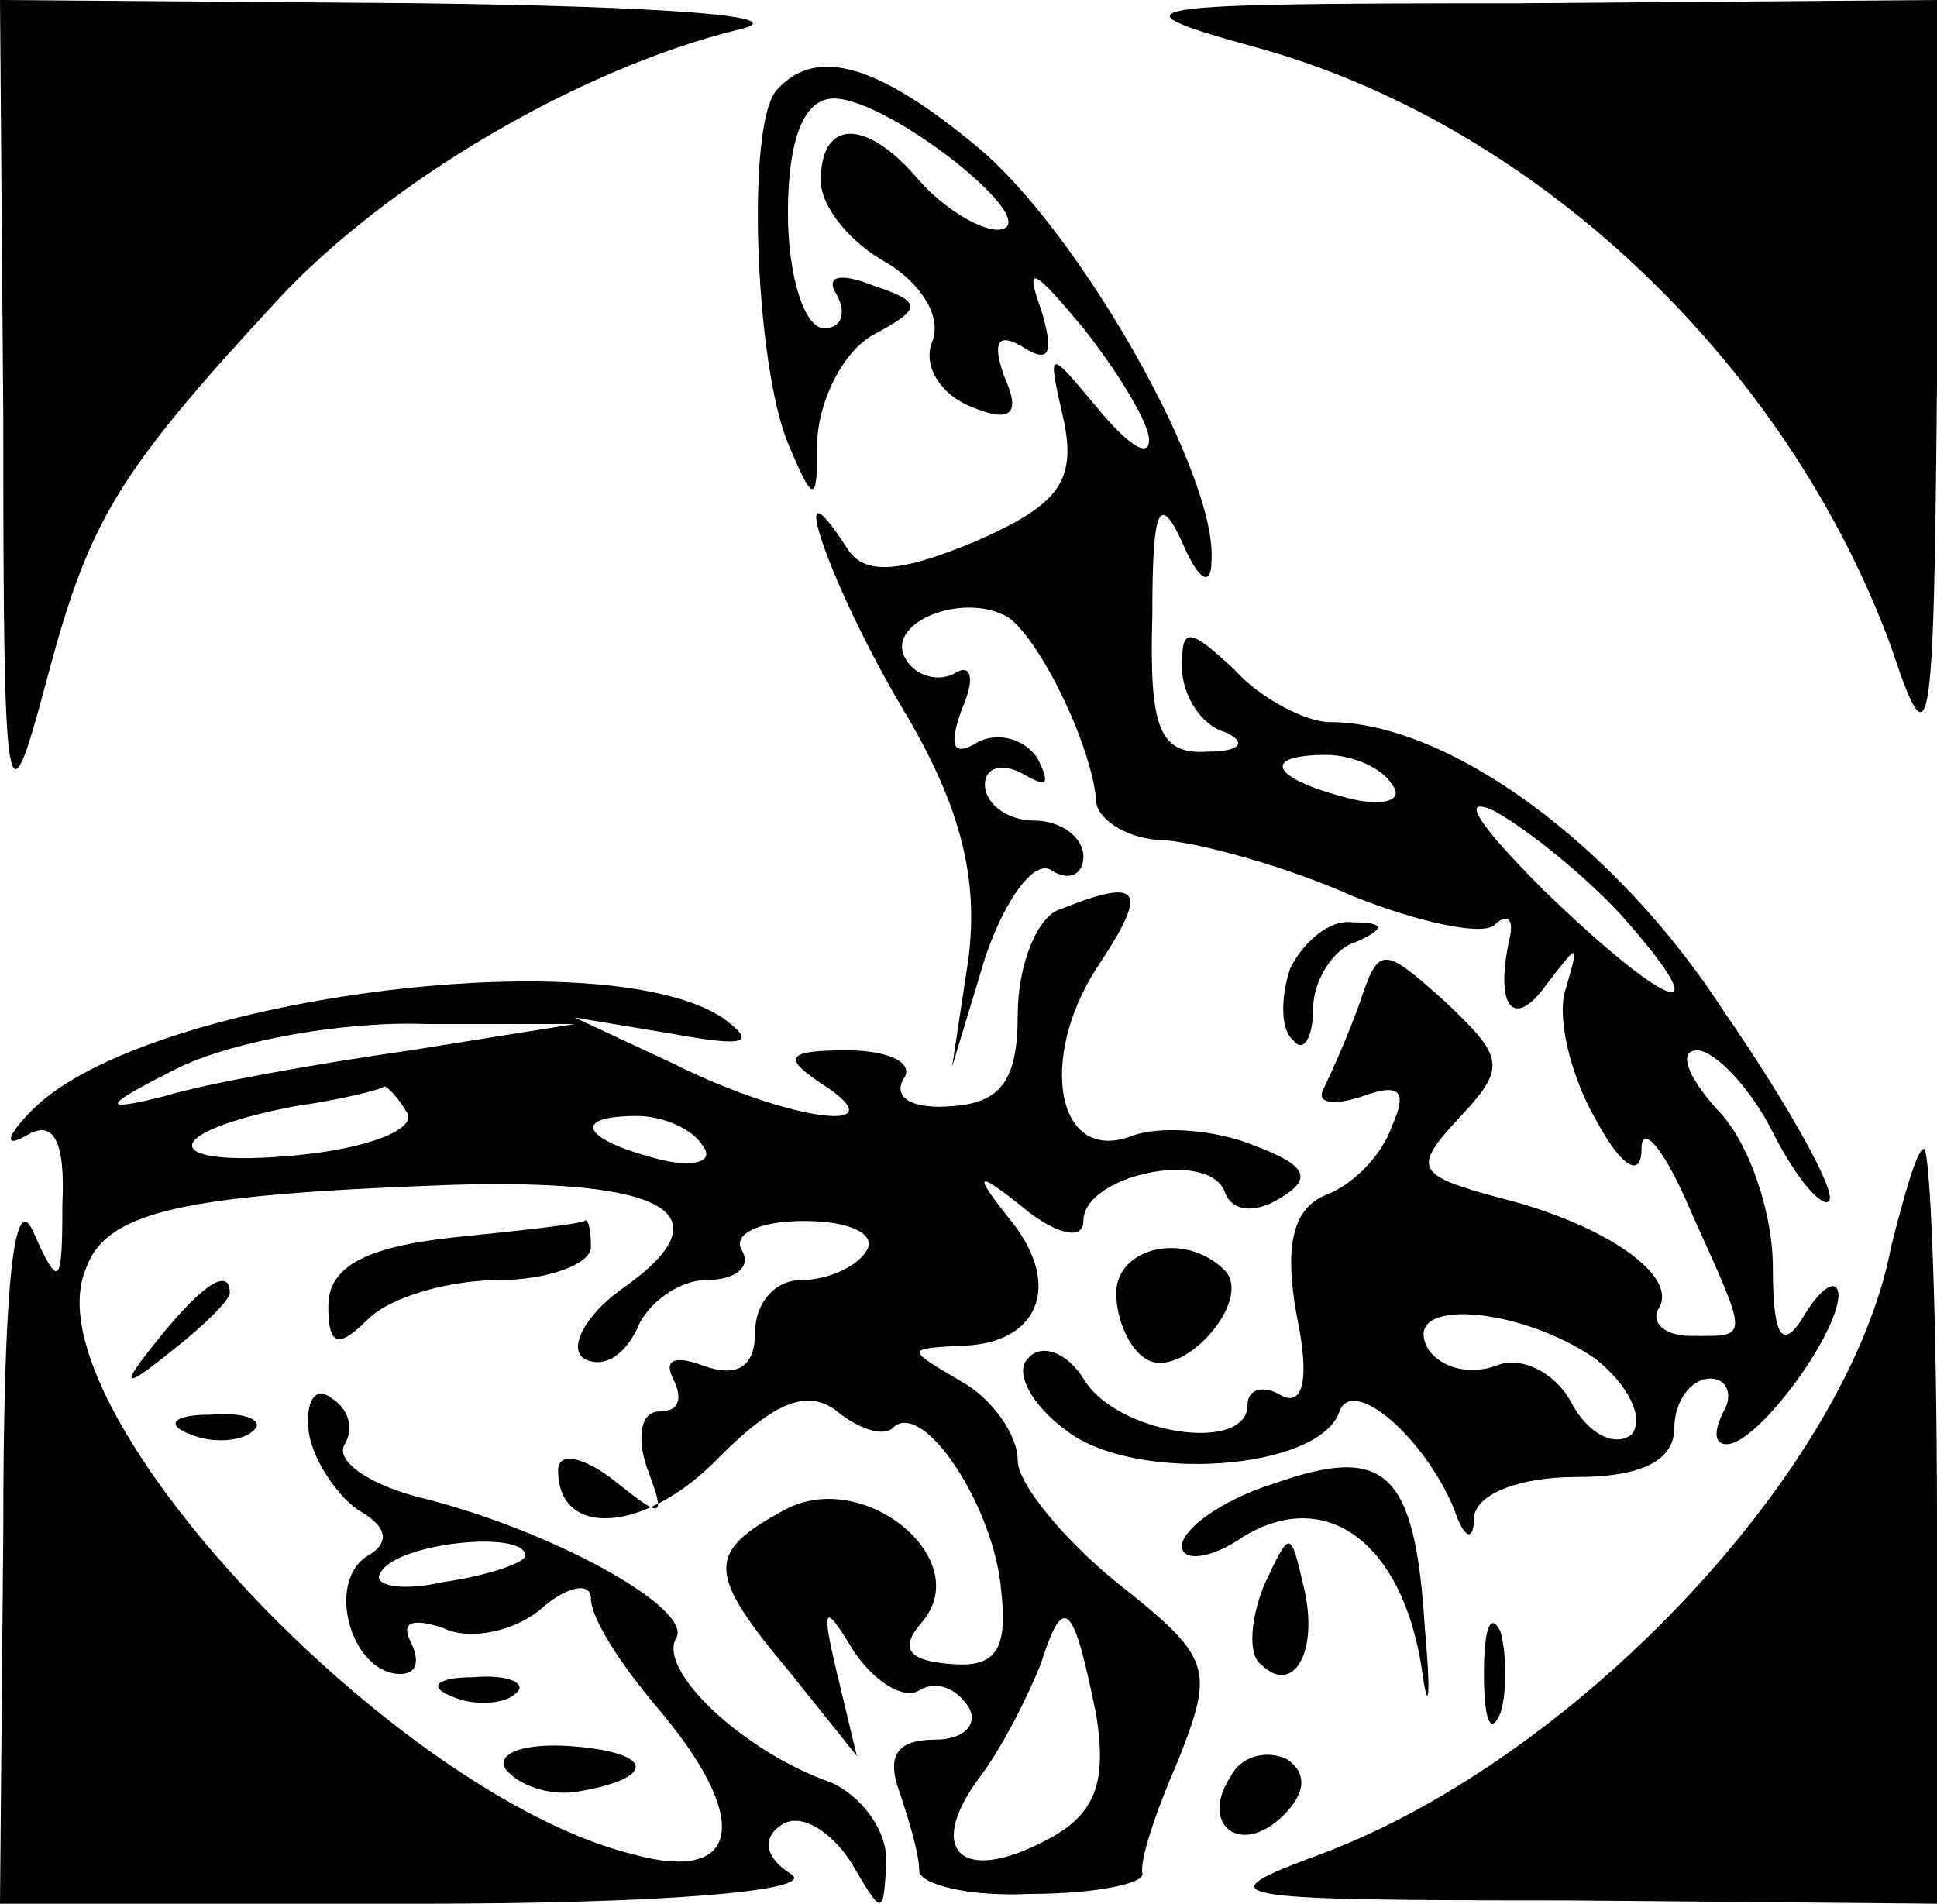 <?xml version="1.0" standalone="no"?>
<!DOCTYPE svg PUBLIC "-//W3C//DTD SVG 20010904//EN"
 "http://www.w3.org/TR/2001/REC-SVG-20010904/DTD/svg10.dtd">
<svg version="1.0" xmlns="http://www.w3.org/2000/svg"
 width="59pt" height="58pt" viewBox="0 0 59 58"
 preserveAspectRatio="xMidYMid meet">

<g transform="translate(0,58) scale(0.1,-0.1)"
fill="#000000" stroke="none">
<path d="M1 453 c0 -122 1 -126 13 -81 13 49 21 63 70 116 33 36 92 71 141 83
18 4 -21 7 -97 8 l-128 1 1 -127z"/>
<path d="M381 566 c86 -23 163 -96 195 -183 12 -36 13 -31 14 80 l0 117 -127
-1 c-120 0 -125 -1 -82 -13z"/>
<path d="M237 553 c-10 -9 -7 -84 3 -108 8 -19 9 -19 9 2 1 12 8 26 17 31 15
8 15 10 0 15 -10 4 -15 3 -11 -3 3 -6 1 -10 -4 -10 -6 0 -11 16 -11 35 0 23 5
35 14 35 17 0 66 -39 50 -40 -6 0 -17 7 -24 15 -16 19 -30 19 -30 0 0 -8 9
-19 20 -25 10 -6 17 -16 14 -24 -3 -7 2 -16 12 -20 12 -5 15 -2 10 9 -4 11 -2
14 6 9 8 -5 9 -1 5 12 -5 14 -2 12 13 -6 11 -14 20 -29 20 -34 0 -6 -7 -1 -16
10 -15 18 -15 18 -10 -4 4 -19 -2 -26 -27 -37 -24 -10 -34 -10 -39 -2 -20 31
-5 -12 17 -49 18 -30 23 -52 20 -76 l-5 -33 10 33 c6 18 15 30 20 27 6 -4 10
-1 10 4 0 6 -7 11 -15 11 -8 0 -15 5 -15 11 0 5 5 7 12 3 7 -4 8 -3 4 5 -4 6
-12 8 -18 5 -8 -5 -9 -1 -5 10 4 9 3 14 -2 11 -5 -3 -12 -1 -15 4 -7 11 17 21
31 13 10 -7 26 -40 27 -57 1 -5 10 -11 21 -11 11 -1 37 -8 57 -17 20 -8 39
-12 43 -9 4 4 6 2 5 -3 -5 -22 1 -29 11 -15 10 13 10 13 6 -1 -3 -8 1 -26 9
-40 8 -15 14 -18 14 -9 0 8 7 0 15 -19 18 -40 18 -38 0 -38 -8 0 -12 4 -10 8
7 10 -16 26 -48 34 -26 7 -27 9 -12 25 14 15 13 18 -5 35 -19 17 -20 17 -26
-1 -4 -11 -9 -22 -11 -26 -2 -4 3 -5 12 -2 11 4 14 2 9 -9 -3 -9 -12 -18 -20
-21 -10 -4 -13 -15 -9 -37 4 -19 2 -28 -5 -24 -5 3 -10 2 -10 -3 0 -15 -40 -9
-50 8 -5 8 -13 11 -17 6 -4 -4 1 -14 12 -22 21 -16 77 -12 83 6 4 11 26 -8 35
-30 3 -9 6 -10 6 -2 1 7 14 12 31 12 20 0 30 5 30 15 0 8 5 15 11 15 5 0 7 -5
4 -10 -3 -6 -3 -10 1 -10 9 0 33 32 34 45 0 6 -5 3 -10 -5 -7 -12 -10 -8 -10
14 0 16 -7 38 -17 48 -9 10 -12 18 -6 18 5 0 16 -11 23 -25 7 -14 15 -23 17
-21 3 2 -12 29 -32 58 -33 51 -84 88 -120 88 -7 0 -21 7 -29 16 -14 13 -16 13
-16 1 0 -9 6 -18 13 -20 7 -3 5 -6 -5 -6 -15 -1 -18 7 -17 42 0 32 2 37 9 22
5 -12 9 -14 9 -6 2 26 -40 100 -71 126 -30 25 -49 31 -61 18z m187 -212 c4 -5
-3 -7 -14 -4 -23 6 -26 13 -6 13 8 0 17 -4 20 -9z m70 -40 c31 -35 14 -29 -24
8 -19 19 -26 29 -15 24 11 -6 29 -21 39 -32z m-8 -135 c10 -8 15 -18 11 -23
-5 -4 -13 0 -18 9 -5 10 -16 15 -23 12 -8 -3 -17 -1 -21 5 -9 16 28 13 51 -3z"/>
<path d="M323 303 c-7 -2 -13 -17 -13 -32 0 -20 -5 -27 -20 -28 -11 -1 -18 2
-15 8 4 5 -4 9 -17 9 -18 0 -20 -2 -8 -10 25 -16 -9 -12 -45 6 l-30 14 30 -5
c22 -4 26 -3 15 5 -37 24 -176 6 -210 -28 -8 -8 -9 -12 -2 -8 8 5 12 -1 11
-21 0 -25 -1 -26 -9 -8 -6 13 -9 -20 -9 -92 l-1 -113 128 0 c75 0 121 4 113 9
-8 5 -9 11 -3 15 6 4 15 -2 21 -11 10 -17 10 -17 11 0 0 10 -8 20 -17 24 -26
9 -53 34 -47 44 5 9 -38 33 -79 43 -15 4 -25 11 -22 16 3 5 1 11 -4 14 -5 4
-8 -1 -7 -10 1 -8 8 -19 15 -24 9 -5 10 -10 3 -14 -13 -8 -5 -36 10 -36 5 0 6
4 3 10 -3 6 1 7 10 4 8 -4 22 -1 30 6 8 7 15 8 15 3 0 -6 9 -20 20 -33 29 -34
26 -54 -7 -45 -73 18 -184 136 -167 178 6 18 29 23 111 26 67 2 85 -9 52 -32
-11 -8 -16 -18 -11 -21 6 -3 12 1 16 9 3 8 13 15 21 15 9 0 14 4 11 9 -3 5 5
9 19 9 14 0 22 -4 19 -9 -3 -5 -12 -9 -20 -9 -8 0 -14 -7 -14 -16 0 -10 -5
-14 -16 -10 -8 3 -12 2 -9 -4 3 -6 2 -10 -4 -10 -6 0 -7 -8 -4 -17 6 -16 5
-16 -10 -4 -9 7 -17 9 -17 3 0 -21 27 -19 49 4 17 17 27 21 36 14 6 -5 14 -8
17 -5 9 9 31 -24 33 -50 2 -18 -2 -23 -15 -22 -14 1 -16 5 -9 13 16 19 -18 47
-42 34 -24 -13 -24 -19 2 -50 l20 -25 -6 25 c-5 21 -4 22 5 7 6 -9 15 -15 20
-12 5 3 11 1 15 -5 3 -5 -1 -10 -10 -10 -12 0 -15 -5 -11 -16 3 -9 6 -19 6
-24 0 -4 15 -8 34 -7 19 0 34 3 34 6 -1 4 4 19 11 35 11 28 10 31 -19 54 -16
13 -30 30 -30 37 0 8 -8 19 -17 24 -17 10 -17 10 -1 11 24 0 32 18 16 38 -12
15 -11 16 5 3 9 -7 17 -9 17 -3 0 14 38 22 43 9 2 -6 9 -7 17 -2 10 6 8 10 -8
16 -12 5 -29 6 -37 3 -23 -9 -29 23 -11 51 16 24 14 28 -11 18z m-198 -43
c-28 -4 -62 -10 -75 -14 -20 -5 -19 -3 5 9 17 8 50 14 75 13 l45 0 -50 -8z
m-1 -19 c3 -5 -12 -11 -34 -13 -42 -4 -42 7 0 15 14 2 26 5 27 6 1 0 4 -3 7
-8z m90 -10 c4 -5 -3 -7 -14 -4 -23 6 -26 13 -6 13 8 0 17 -4 20 -9z m-54
-125 c0 -2 -11 -6 -25 -8 -13 -3 -22 -1 -19 3 5 9 44 13 44 5z m174 -49 c3
-20 0 -30 -16 -38 -25 -13 -36 -3 -20 19 7 9 15 25 19 35 7 22 10 19 17 -16z"/>
<path d="M393 285 c-3 -9 -3 -19 1 -22 3 -4 6 1 6 10 0 8 6 18 13 20 9 4 9 6
-1 6 -7 1 -15 -6 -19 -14z"/>
<path d="M576 200 c-13 -68 -96 -156 -174 -185 -35 -13 -32 -14 76 -14 l112
-1 0 115 c0 63 -2 115 -4 115 -2 0 -6 -14 -10 -30z"/>
<path d="M138 203 c-27 -3 -38 -9 -38 -21 0 -12 3 -13 12 -4 7 7 25 12 40 12
15 0 28 5 28 10 0 6 -1 9 -2 8 -2 -1 -20 -3 -40 -5z"/>
<path d="M340 186 c0 -8 4 -17 9 -20 11 -7 33 18 24 27 -12 12 -33 7 -33 -7z"/>
<path d="M49 173 c-13 -16 -12 -17 4 -4 9 7 17 15 17 17 0 8 -8 3 -21 -13z"/>
<path d="M58 143 c7 -3 16 -2 19 1 4 3 -2 6 -13 5 -11 0 -14 -3 -6 -6z"/>
<path d="M388 128 c-16 -5 -28 -14 -28 -19 0 -5 9 -4 19 3 25 15 48 -2 54 -40
2 -15 3 -10 1 12 -3 48 -12 56 -46 44z"/>
<path d="M385 97 c-4 -10 -5 -21 -1 -24 10 -10 18 4 13 24 -4 17 -4 17 -12 0z"/>
<path d="M452 70 c0 -14 2 -19 5 -12 2 6 2 18 0 25 -3 6 -5 1 -5 -13z"/>
<path d="M138 63 c7 -3 16 -2 19 1 4 3 -2 6 -13 5 -11 0 -14 -3 -6 -6z"/>
<path d="M154 41 c4 -5 13 -8 21 -7 25 4 25 12 -1 14 -14 1 -23 -2 -20 -7z"/>
<path d="M375 39 c-10 -15 3 -25 16 -12 7 7 7 13 1 17 -6 3 -14 1 -17 -5z"/>
</g>
</svg>
